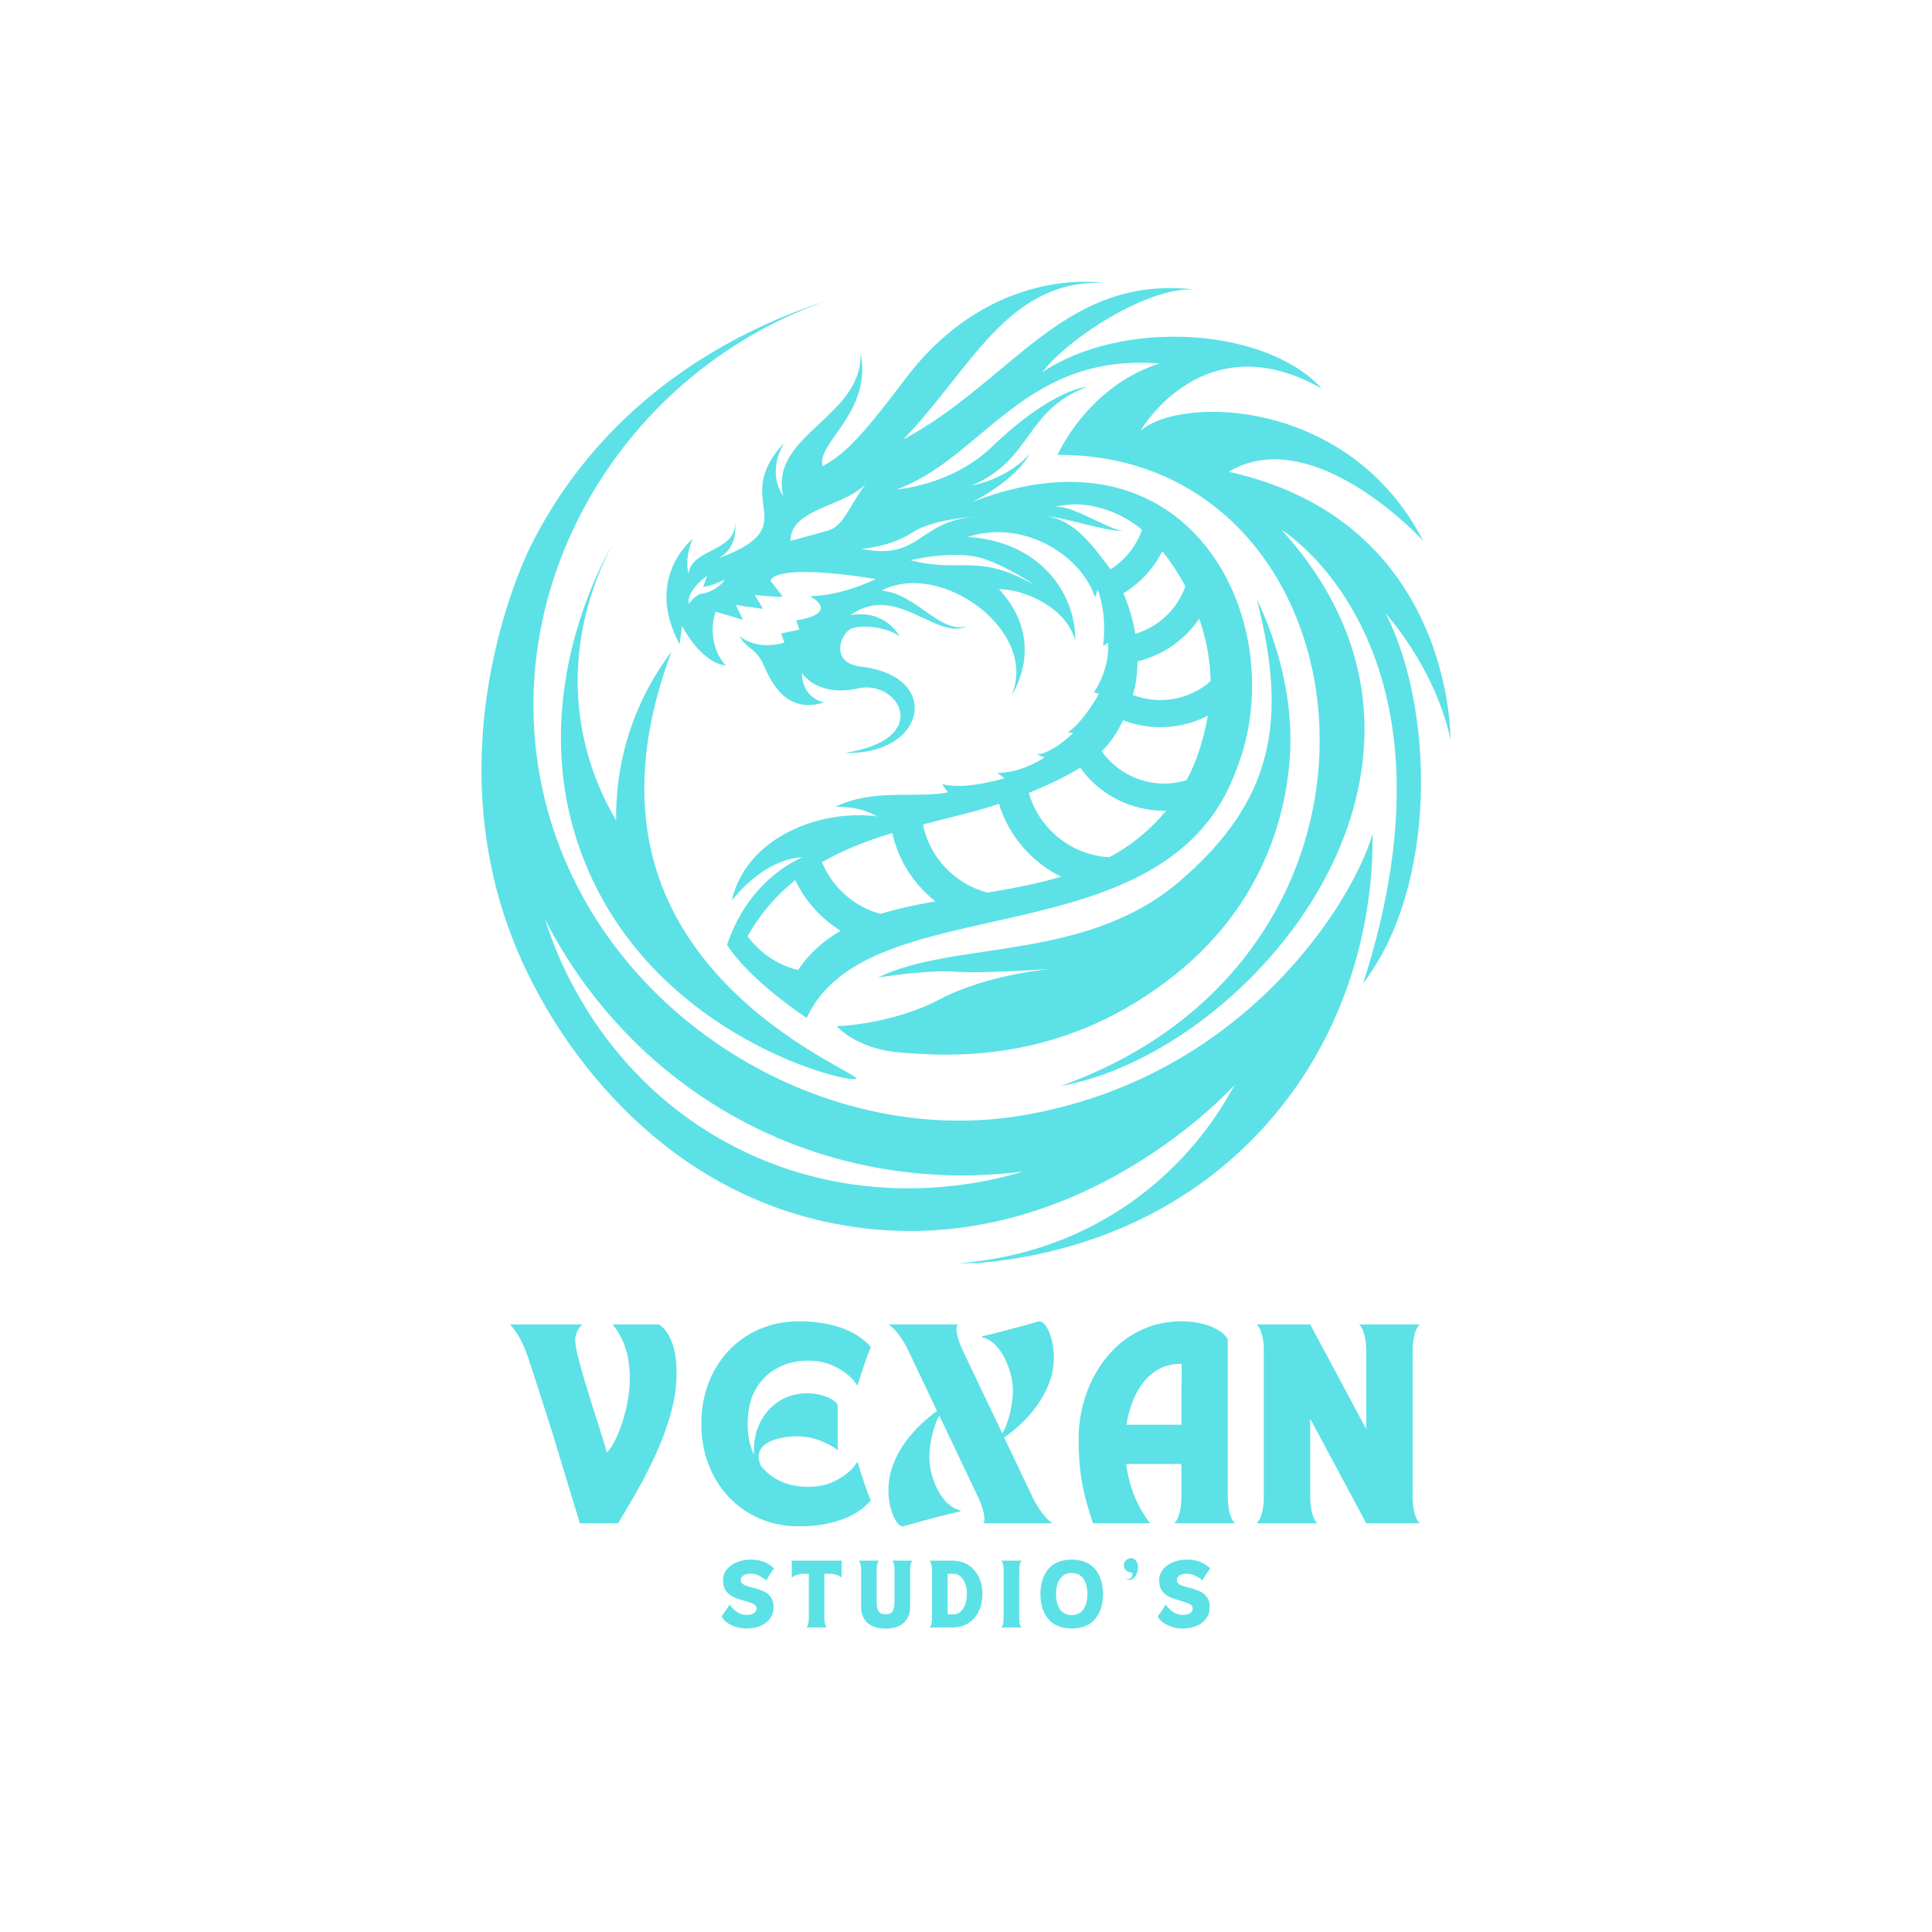 <svg xmlns="http://www.w3.org/2000/svg" xmlns:xlink="http://www.w3.org/1999/xlink" width="500" zoomAndPan="magnify" viewBox="0 0 375 375" height="500" preserveAspectRatio="xMidYMid meet" version="1.0"><defs><g/><clipPath id="4a24d75862"><path d="M 93.434 58 L 267 58 L 267 245.184 L 93.434 245.184 Z M 93.434 58 " clip-rule="nonzero"/></clipPath><clipPath id="0dba3b0016"><path d="M 129 54.684 L 281.684 54.684 L 281.684 211 L 129 211 Z M 129 54.684 " clip-rule="nonzero"/></clipPath></defs><g clip-path="url(#4a24d75862)"><path fill="#5ce1e6" d="M 266.398 161.863 C 262.867 174.477 241.68 209.539 197.789 216.602 C 156.82 223.195 111.469 193.695 104.461 148.75 C 98.402 109.953 122.758 71.363 160.785 58.27 C 143.297 63.883 117.539 76.84 102.945 106.121 C 101.445 109.125 81.59 150.734 104.207 192.387 C 107.59 198.625 125.215 231.09 163.484 237.789 C 206.941 245.402 237.559 212.863 239.66 210.547 C 236.715 216.043 230.496 225.82 218.977 233.754 C 202.602 245.035 185.832 245.496 179.625 245.355 C 184.426 245.609 219.938 246.871 245.465 218.621 C 266.34 195.512 266.52 168.168 266.398 161.863 Z M 141.117 221.812 C 115.293 207.754 107.293 183.309 105.805 178.43 C 109.332 185.434 120.309 204.953 144.145 217.613 C 168.273 230.43 190.891 228.406 198.629 227.367 C 194.098 228.789 168.062 236.488 141.117 221.812 Z M 141.117 221.812 " fill-opacity="1" fill-rule="nonzero"/></g><path fill="#5ce1e6" d="M 130.355 126.469 C 126.469 136.789 122.078 153.379 127.836 170.195 C 137.07 197.18 166.832 208.344 166.176 209.375 C 165.469 210.488 127.781 201.953 113.711 167.84 C 101.102 137.273 116.898 109.09 118.922 105.617 C 116.312 110.492 110.238 123.445 112.703 139.922 C 113.977 148.449 117.102 155.027 119.598 159.262 C 119.531 155.043 119.938 148.602 122.457 141.266 C 124.738 134.621 127.926 129.672 130.359 126.465 Z M 130.355 126.469 " fill-opacity="1" fill-rule="nonzero"/><path fill="#5ce1e6" d="M 174.348 204.254 C 185.289 205.195 206.754 206.27 228.184 189.109 C 243.199 177.082 249.16 161.566 250.297 147.785 C 251.465 133.672 246.387 121.34 243.949 116.336 C 250 139.922 247.188 155.477 228.898 171.117 C 210.613 186.754 185.164 182.496 170.422 189.738 C 170.422 189.738 180.09 188.184 185.348 188.602 C 190.602 189.023 204.098 188.055 204.098 188.055 C 204.098 188.055 191.738 189.043 182.406 193.965 C 173.074 198.883 162.414 199.195 162.414 199.195 C 162.414 199.195 166.191 203.547 174.355 204.25 Z M 174.348 204.254 " fill-opacity="1" fill-rule="nonzero"/><g clip-path="url(#0dba3b0016)"><path fill="#5ce1e6" d="M 238.48 91.57 C 253.652 82.504 273.199 101.629 276.23 104.984 C 261.852 77.078 228.879 76.793 221.332 83.668 C 221.332 83.668 233.523 62.312 256.562 75.43 C 245.801 63.574 218.055 61.758 202.332 72.23 C 207.352 65.594 223.875 54.801 232.852 56.32 C 206.715 52.75 196.832 73.789 175.254 85.352 C 188.238 72.098 195.383 54.215 214.184 54.914 C 214.184 54.914 192.617 51.203 175.762 73.496 C 168.191 83.5 164.41 87.969 159.668 90.48 C 158.324 85.988 169.426 80.086 167.012 68.375 C 167.727 80.863 149.098 84.434 152.051 96.27 C 151.914 96.105 148.68 92.031 152.219 85.938 C 141.309 97.57 156.922 101.895 139.398 108.387 C 143.281 106.246 142.859 102.176 142.496 100.508 C 144.039 107.152 133.789 106.355 133.723 111.414 C 132.699 108.543 134.355 104.789 134.434 104.609 C 134.223 104.773 125.016 112.277 131.914 125.035 C 132.25 122.598 132.375 121.461 132.375 121.461 C 132.375 121.461 135.824 128.48 140.867 129.195 C 136.75 124.488 138.895 118.727 138.895 118.727 L 144.203 120.289 C 144.203 120.289 142.719 117.34 142.926 117.426 C 143.133 117.508 147.953 118.129 148.102 118.18 L 146.504 115.492 C 146.504 115.492 152.012 116.035 151.883 115.785 C 151.758 115.531 149.57 112.762 149.57 112.762 C 149.57 112.762 149.402 109.102 170.004 112.383 C 162.605 115.91 157.18 115.699 157.18 115.699 C 161.23 117.973 159.086 119.793 154.531 120.402 L 155.16 122.199 L 151.598 122.957 L 152.262 124.691 C 152.262 124.691 147.5 126.508 143.512 123.484 C 145.07 126.086 146.711 125.793 148.141 128.906 C 149.57 132.016 152.301 138.699 159.957 136.348 C 155.371 135.172 155.664 130.672 155.664 130.672 C 155.664 130.672 158.652 135.383 166.555 133.613 C 174.461 131.848 181.312 143.492 163.949 146.145 C 179.516 146.641 183 131.641 167.648 129.453 C 160.586 128.945 163.277 122.602 165.418 121.93 C 167.562 121.254 172.23 121.719 174.629 123.527 C 174.629 123.527 171.895 118.184 165.039 119.406 C 174.039 112.988 181.824 124.539 187.781 121.512 C 182.496 123.207 178.02 115.281 171.117 114.633 C 182.57 108.602 201.77 122.52 196.316 135.004 C 196.891 134.145 203.102 124.32 193.883 114.316 C 199.621 114.566 206.938 118.164 208.703 124.281 C 208.828 115.074 201.699 105.047 187.828 104.227 C 198.863 100.633 210.027 108.012 212.547 115.957 L 213.051 114.484 C 213.051 114.484 214.941 118.648 214.102 125.414 L 215.07 124.746 C 215.07 124.746 215.617 129.41 212.336 134.371 L 213.305 134.668 C 213.305 134.668 210.215 140.297 207.25 142.129 L 208.281 142.297 C 208.281 142.297 204.391 146.184 201.32 146.438 L 202.711 147.027 C 202.711 147.027 198.297 150.094 193.586 150.008 L 194.977 151.059 C 194.977 151.059 186.988 153.5 182.824 152.152 L 184.004 153.793 C 177.98 155.023 169.527 152.965 162.141 156.609 C 162.141 156.609 166.766 156.324 170.215 158.465 C 159.113 156.988 144.734 162.621 142.043 174.812 C 148.941 166.152 155.75 166.406 155.75 166.406 C 155.75 166.406 145.527 170.223 141.117 183.391 C 145.66 190.453 156.59 197.598 156.59 197.598 C 168.402 171.48 226.5 187.008 240 149.336 C 250.93 121.93 231.93 80.727 188.879 97.375 C 197.652 92.738 199.746 88.289 199.809 88.148 C 199.699 88.289 196.094 92.711 188.52 94.266 C 200.5 89.219 198.801 79.695 210.973 75.094 C 210.973 75.094 204.348 75.383 192.492 86.762 C 184.676 94.266 173.957 95.02 173.957 95.02 C 190.68 89.031 198.652 68.445 225.031 70.555 C 210.973 75.094 205.273 88.297 205.273 88.297 C 266.41 87.961 279.266 184.559 205.871 210.797 C 242.617 204.227 290.266 148.488 248.746 102.844 C 249.191 103.113 285.586 125.688 264.582 190.875 C 279.016 171.957 278.512 137.902 268.926 118.984 C 279.773 131.848 281.539 143.703 281.539 143.703 C 281.539 143.703 282.293 101.242 238.484 91.57 Z M 136.324 115.219 C 134.895 115.387 133.719 117.219 133.719 117.219 C 133.172 114.59 137.207 111.797 137.207 111.797 L 136.516 113.855 C 136.516 113.855 137.398 114.023 140.699 112.531 C 139.688 113.938 137.754 115.051 136.324 115.219 Z M 154.895 188.281 C 150.945 187.309 147.477 184.961 145.098 181.723 C 147.457 177.555 150.582 173.809 154.359 170.852 C 156.312 174.938 159.406 178.324 163.18 180.664 C 159.961 182.52 157.121 184.965 154.895 188.281 Z M 170.887 177.395 C 165.801 175.984 161.574 172.277 159.539 167.348 C 163.812 164.887 168.445 163.133 173.195 161.691 C 174.402 167.086 177.441 171.703 181.57 174.953 C 177.949 175.586 174.328 176.324 170.887 177.395 Z M 191.668 173.258 C 185.453 171.621 180.469 166.57 179.137 160.027 C 184.121 158.703 189.043 157.652 193.902 156.031 C 195.824 162.305 200.273 167.359 205.957 170.164 C 201.281 171.574 196.488 172.449 191.668 173.258 Z M 215.301 166.395 C 207.996 165.98 201.695 160.941 199.688 153.906 C 203.309 152.41 206.48 150.953 209.672 149.023 C 213.602 154.5 219.918 157.477 226.348 157.355 C 223.305 161.055 219.531 164.156 215.301 166.395 Z M 232.84 145.426 C 232.195 147.508 231.344 149.52 230.316 151.434 C 224.277 153.305 217.559 151.105 213.848 145.801 C 215.59 144.125 216.941 142.016 217.992 139.805 C 223.332 141.867 229.352 141.539 234.438 138.914 C 234.062 141.109 233.516 143.281 232.84 145.422 Z M 232.77 120.082 C 234.168 124.191 234.898 128.066 234.984 132.215 C 230.789 135.906 224.922 136.844 219.875 134.887 C 220.551 132.781 220.75 130.598 220.789 128.371 C 225.688 127.203 229.965 124.215 232.77 120.082 Z M 225.602 106.984 C 227.309 109.09 228.809 111.406 230.078 113.832 C 228.48 118.305 224.82 121.703 220.367 123.027 C 219.922 120.336 219.137 117.676 218.047 115.16 C 221.293 113.199 223.906 110.352 225.602 106.988 Z M 221.652 102.844 C 220.547 106.008 218.395 108.711 215.566 110.496 C 212.355 106.312 208.684 100.855 203.027 100.215 C 206.711 100.395 214.371 103.133 218.047 103.059 C 214.707 102.715 207.645 97.594 204.465 98.484 C 211.973 96.375 219.082 100.523 221.652 102.84 Z M 160.508 103.051 C 157.27 103.934 153.441 104.984 153.441 104.984 C 153.43 98.738 163.594 98.43 167.988 94.012 C 164.289 99.102 163.742 102.168 160.508 103.051 Z M 190.859 108.434 C 196.012 110.18 200.582 113.414 200.891 113.637 C 189.633 107.141 186.777 111.355 176.688 108.727 C 176.688 108.727 185.52 106.625 190.859 108.434 Z M 177.109 103.344 C 180.973 100.781 188.918 100.277 190.121 100.203 C 177.902 100.918 179.078 108.898 167.188 106.539 C 167.188 106.539 172.867 106.16 177.109 103.344 Z M 177.109 103.344 " fill-opacity="1" fill-rule="nonzero"/></g><g fill="#5ce1e6" fill-opacity="1"><g transform="translate(98.602, 295.668)"><g><path d="M 5.516 -27.234 C 5.016 -28.785 4.539 -30.238 4.094 -31.594 C 3.656 -32.957 3.148 -34.219 2.578 -35.375 C 2.004 -36.539 1.281 -37.613 0.406 -38.594 L 14.406 -38.594 C 13.945 -38.164 13.602 -37.676 13.375 -37.125 C 13.156 -36.582 13.047 -36.047 13.047 -35.516 C 13.047 -34.879 13.195 -33.93 13.5 -32.672 C 13.801 -31.422 14.191 -29.984 14.672 -28.359 C 15.16 -26.734 15.676 -25.039 16.219 -23.281 C 16.77 -21.52 17.312 -19.812 17.844 -18.156 C 18.375 -16.508 18.828 -15.031 19.203 -13.719 C 19.816 -14.383 20.391 -15.27 20.922 -16.375 C 21.453 -17.488 21.922 -18.711 22.328 -20.047 C 22.742 -21.379 23.066 -22.738 23.297 -24.125 C 23.523 -25.508 23.641 -26.801 23.641 -28 C 23.641 -29.863 23.473 -31.461 23.141 -32.797 C 22.805 -34.129 22.41 -35.223 21.953 -36.078 C 21.504 -36.93 21.113 -37.562 20.781 -37.969 C 20.445 -38.383 20.281 -38.594 20.281 -38.594 L 29.312 -38.594 C 29.312 -38.594 29.484 -38.457 29.828 -38.188 C 30.18 -37.926 30.578 -37.457 31.016 -36.781 C 31.461 -36.102 31.859 -35.145 32.203 -33.906 C 32.547 -32.664 32.719 -31.082 32.719 -29.156 C 32.719 -26.57 32.344 -23.953 31.594 -21.297 C 30.852 -18.641 29.898 -16.039 28.734 -13.5 C 27.578 -10.957 26.344 -8.535 25.031 -6.234 C 23.727 -3.941 22.504 -1.863 21.359 0 L 13.953 0 C 13.285 -2.133 12.688 -4.094 12.156 -5.875 C 11.625 -7.664 11.109 -9.375 10.609 -11 C 10.117 -12.625 9.617 -14.266 9.109 -15.922 C 8.609 -17.578 8.062 -19.32 7.469 -21.156 C 6.883 -23 6.234 -25.023 5.516 -27.234 Z M 5.516 -27.234 "/></g></g></g><g fill="#5ce1e6" fill-opacity="1"><g transform="translate(134.718, 295.668)"><g><path d="M 20.516 0.594 C 17.609 0.594 14.984 0.078 12.641 -0.953 C 10.297 -1.992 8.281 -3.426 6.594 -5.25 C 4.914 -7.082 3.629 -9.195 2.734 -11.594 C 1.848 -14 1.406 -16.57 1.406 -19.312 C 1.406 -22.062 1.848 -24.633 2.734 -27.031 C 3.629 -29.438 4.914 -31.551 6.594 -33.375 C 8.281 -35.207 10.297 -36.633 12.641 -37.656 C 14.984 -38.688 17.609 -39.203 20.516 -39.203 C 23.367 -39.203 25.992 -38.801 28.391 -38 C 30.797 -37.195 32.77 -35.941 34.312 -34.234 C 33.969 -33.41 33.641 -32.555 33.328 -31.672 C 33.023 -30.797 32.754 -29.984 32.516 -29.234 C 32.273 -28.492 32.082 -27.891 31.938 -27.422 C 31.789 -26.953 31.719 -26.719 31.719 -26.719 C 31.719 -26.719 31.535 -26.961 31.172 -27.453 C 30.816 -27.953 30.242 -28.516 29.453 -29.141 C 28.672 -29.766 27.664 -30.32 26.438 -30.812 C 25.207 -31.312 23.727 -31.562 22 -31.562 C 19.945 -31.562 18.039 -31.109 16.281 -30.203 C 14.52 -29.297 13.098 -27.938 12.016 -26.125 C 10.941 -24.312 10.406 -22.031 10.406 -19.281 C 10.406 -18.102 10.508 -17.016 10.719 -16.016 C 10.938 -15.016 11.242 -14.102 11.641 -13.281 C 11.504 -15.52 11.863 -17.539 12.719 -19.344 C 13.57 -21.145 14.805 -22.578 16.422 -23.641 C 18.035 -24.703 19.895 -25.234 22 -25.234 C 22.82 -25.234 23.641 -25.133 24.453 -24.938 C 25.273 -24.738 26 -24.461 26.625 -24.109 C 27.25 -23.766 27.664 -23.395 27.875 -23 L 27.875 -14.156 C 27.082 -14.852 25.961 -15.477 24.516 -16.031 C 23.078 -16.594 21.57 -16.875 20 -16.875 C 18.395 -16.875 16.953 -16.664 15.672 -16.25 C 14.398 -15.844 13.488 -15.219 12.938 -14.375 C 12.395 -13.539 12.398 -12.469 12.953 -11.156 C 14.047 -9.801 15.379 -8.781 16.953 -8.094 C 18.523 -7.414 20.207 -7.078 22 -7.078 C 23.727 -7.078 25.207 -7.32 26.438 -7.812 C 27.664 -8.312 28.672 -8.875 29.453 -9.5 C 30.242 -10.125 30.816 -10.68 31.172 -11.172 C 31.535 -11.672 31.719 -11.922 31.719 -11.922 C 31.719 -11.922 31.789 -11.688 31.938 -11.219 C 32.082 -10.75 32.273 -10.141 32.516 -9.391 C 32.754 -8.648 33.023 -7.836 33.328 -6.953 C 33.641 -6.078 33.969 -5.227 34.312 -4.406 C 32.77 -2.695 30.797 -1.438 28.391 -0.625 C 25.992 0.188 23.367 0.594 20.516 0.594 Z M 20.516 0.594 "/></g></g></g><g fill="#5ce1e6" fill-opacity="1"><g transform="translate(172.035, 295.668)"><g><path d="M 0.406 -6.359 C 0.406 -8.117 0.707 -9.789 1.312 -11.375 C 1.926 -12.969 2.711 -14.422 3.672 -15.734 C 4.641 -17.055 5.672 -18.227 6.766 -19.25 C 7.859 -20.281 8.883 -21.129 9.844 -21.797 L 4.234 -33.594 C 3.754 -34.613 3.16 -35.602 2.453 -36.562 C 1.754 -37.52 1.07 -38.195 0.406 -38.594 L 13.875 -38.594 C 13.582 -38.195 13.539 -37.523 13.75 -36.578 C 13.969 -35.629 14.316 -34.648 14.797 -33.641 C 16.078 -30.922 17.367 -28.203 18.672 -25.484 C 19.984 -22.766 21.266 -20.082 22.516 -17.438 C 22.922 -18.102 23.273 -18.914 23.578 -19.875 C 23.891 -20.832 24.129 -21.836 24.297 -22.891 C 24.473 -23.953 24.562 -24.938 24.562 -25.844 C 24.562 -26.906 24.406 -28.004 24.094 -29.141 C 23.789 -30.273 23.363 -31.344 22.812 -32.344 C 22.27 -33.344 21.641 -34.176 20.922 -34.844 C 20.203 -35.508 19.414 -35.922 18.562 -36.078 L 18.562 -36.281 C 19.727 -36.551 20.992 -36.863 22.359 -37.219 C 23.723 -37.582 25.051 -37.938 26.344 -38.281 C 27.633 -38.625 28.734 -38.93 29.641 -39.203 C 30.172 -39.203 30.656 -38.844 31.094 -38.125 C 31.539 -37.406 31.891 -36.508 32.141 -35.438 C 32.391 -34.375 32.516 -33.305 32.516 -32.234 C 32.516 -30.453 32.203 -28.758 31.578 -27.156 C 30.953 -25.562 30.145 -24.086 29.156 -22.734 C 28.176 -21.391 27.125 -20.203 26 -19.172 C 24.875 -18.148 23.832 -17.305 22.875 -16.641 C 23.332 -15.68 24 -14.281 24.875 -12.438 C 25.758 -10.602 26.945 -8.109 28.438 -4.953 C 28.914 -3.973 29.508 -3 30.219 -2.031 C 30.926 -1.07 31.613 -0.395 32.281 0 L 18.844 0 C 19.102 -0.395 19.117 -1.078 18.891 -2.047 C 18.672 -3.023 18.32 -4.008 17.844 -5 L 10.281 -20.922 C 9.906 -20.254 9.57 -19.445 9.281 -18.5 C 8.988 -17.551 8.758 -16.578 8.594 -15.578 C 8.438 -14.578 8.359 -13.641 8.359 -12.766 C 8.359 -11.691 8.508 -10.586 8.812 -9.453 C 9.125 -8.328 9.551 -7.266 10.094 -6.266 C 10.645 -5.266 11.285 -4.43 12.016 -3.766 C 12.754 -3.098 13.535 -2.68 14.359 -2.516 L 14.359 -2.312 C 13.211 -2.051 11.953 -1.742 10.578 -1.391 C 9.203 -1.047 7.867 -0.691 6.578 -0.328 C 5.285 0.023 4.188 0.332 3.281 0.594 C 2.77 0.594 2.297 0.234 1.859 -0.484 C 1.422 -1.203 1.066 -2.094 0.797 -3.156 C 0.535 -4.227 0.406 -5.297 0.406 -6.359 Z M 0.406 -6.359 "/></g></g></g><g fill="#5ce1e6" fill-opacity="1"><g transform="translate(207.952, 295.668)"><g><path d="M 4.203 0 C 3.555 -1.895 3.023 -3.676 2.609 -5.344 C 2.203 -7.008 1.898 -8.723 1.703 -10.484 C 1.504 -12.242 1.406 -14.203 1.406 -16.359 C 1.406 -18.547 1.68 -20.738 2.234 -22.938 C 2.797 -25.133 3.629 -27.207 4.734 -29.156 C 5.848 -31.102 7.207 -32.828 8.812 -34.328 C 10.426 -35.836 12.301 -37.023 14.438 -37.891 C 16.57 -38.766 18.93 -39.203 21.516 -39.203 C 22.773 -39.203 24.004 -39.062 25.203 -38.781 C 26.398 -38.5 27.461 -38.094 28.391 -37.562 C 29.328 -37.031 29.984 -36.406 30.359 -35.688 L 30.359 -5 C 30.359 -4.008 30.477 -3.023 30.719 -2.047 C 30.957 -1.078 31.305 -0.395 31.766 0 L 19.953 0 C 20.41 -0.395 20.758 -1.07 21 -2.031 C 21.238 -3 21.359 -3.973 21.359 -4.953 L 21.359 -11.516 L 10.641 -11.516 C 10.93 -9.254 11.461 -7.18 12.234 -5.297 C 13.016 -3.422 14.031 -1.656 15.281 0 Z M 10.688 -19.125 L 21.359 -19.125 L 21.406 -30.953 C 19.645 -30.953 18.133 -30.594 16.875 -29.875 C 15.625 -29.156 14.57 -28.203 13.719 -27.016 C 12.863 -25.828 12.195 -24.547 11.719 -23.172 C 11.238 -21.805 10.895 -20.457 10.688 -19.125 Z M 10.688 -19.125 "/></g></g></g><g fill="#5ce1e6" fill-opacity="1"><g transform="translate(243.108, 295.668)"><g><path d="M 0.797 -38.594 L 11.203 -38.594 L 22.078 -18.281 L 22.078 -33.594 C 22.078 -34.613 21.957 -35.602 21.719 -36.562 C 21.477 -37.52 21.133 -38.195 20.688 -38.594 L 32.484 -38.594 C 32.023 -38.195 31.676 -37.523 31.438 -36.578 C 31.195 -35.629 31.078 -34.648 31.078 -33.641 L 31.078 -4.953 C 31.078 -3.973 31.195 -3 31.438 -2.031 C 31.676 -1.07 32.023 -0.395 32.484 0 L 22.078 0 L 11.203 -20.312 L 11.203 -5 C 11.203 -4.008 11.32 -3.023 11.562 -2.047 C 11.801 -1.078 12.145 -0.395 12.594 0 L 0.797 0 C 1.254 -0.395 1.602 -1.07 1.844 -2.031 C 2.082 -3 2.203 -3.973 2.203 -4.953 L 2.203 -33.641 C 2.203 -34.648 2.082 -35.629 1.844 -36.578 C 1.602 -37.523 1.254 -38.195 0.797 -38.594 Z M 0.797 -38.594 "/></g></g></g><g fill="#5ce1e6" fill-opacity="1"><g transform="translate(139.802, 315.889)"><g><path d="M 0.266 -2.203 C 0.555 -2.555 0.832 -2.926 1.094 -3.312 C 1.363 -3.695 1.598 -4.082 1.797 -4.469 C 2.035 -4.102 2.328 -3.766 2.672 -3.453 C 3.016 -3.141 3.395 -2.891 3.812 -2.703 C 4.227 -2.523 4.664 -2.438 5.125 -2.438 C 5.445 -2.438 5.754 -2.477 6.047 -2.562 C 6.336 -2.645 6.578 -2.781 6.766 -2.969 C 6.953 -3.156 7.047 -3.398 7.047 -3.703 C 7.047 -3.984 6.926 -4.211 6.688 -4.391 C 6.445 -4.566 6.133 -4.719 5.75 -4.844 C 5.363 -4.977 4.941 -5.109 4.484 -5.234 C 4.023 -5.359 3.562 -5.508 3.094 -5.688 C 2.625 -5.863 2.195 -6.094 1.812 -6.375 C 1.426 -6.664 1.113 -7.035 0.875 -7.484 C 0.645 -7.93 0.531 -8.484 0.531 -9.141 C 0.531 -9.773 0.676 -10.336 0.969 -10.828 C 1.27 -11.328 1.672 -11.75 2.172 -12.094 C 2.68 -12.445 3.25 -12.711 3.875 -12.891 C 4.508 -13.078 5.156 -13.172 5.812 -13.172 C 6.676 -13.172 7.398 -13.078 7.984 -12.891 C 8.578 -12.711 9.066 -12.492 9.453 -12.234 C 9.836 -11.973 10.164 -11.723 10.438 -11.484 C 10.219 -11.141 9.969 -10.77 9.688 -10.375 C 9.414 -9.988 9.164 -9.57 8.938 -9.125 C 8.551 -9.469 8.098 -9.77 7.578 -10.031 C 7.055 -10.301 6.492 -10.438 5.891 -10.438 C 5.598 -10.438 5.301 -10.395 5 -10.312 C 4.707 -10.238 4.461 -10.109 4.266 -9.922 C 4.066 -9.742 3.969 -9.508 3.969 -9.219 C 3.969 -8.914 4.082 -8.672 4.312 -8.484 C 4.539 -8.297 4.844 -8.145 5.219 -8.031 C 5.602 -7.914 6.02 -7.801 6.469 -7.688 C 6.926 -7.57 7.379 -7.43 7.828 -7.266 C 8.285 -7.109 8.703 -6.895 9.078 -6.625 C 9.461 -6.352 9.77 -6.004 10 -5.578 C 10.227 -5.148 10.344 -4.613 10.344 -3.969 C 10.344 -3.082 10.109 -2.328 9.641 -1.703 C 9.18 -1.086 8.551 -0.613 7.75 -0.281 C 6.945 0.039 6.047 0.203 5.047 0.203 C 4.473 0.203 3.922 0.133 3.391 0 C 2.859 -0.145 2.375 -0.332 1.938 -0.562 C 1.5 -0.789 1.133 -1.051 0.844 -1.344 C 0.551 -1.633 0.359 -1.922 0.266 -2.203 Z M 0.266 -2.203 "/></g></g></g><g fill="#5ce1e6" fill-opacity="1"><g transform="translate(153.416, 315.889)"><g><path d="M 0.266 -12.969 L 9.938 -12.969 L 9.938 -9.656 C 9.727 -9.863 9.484 -10.02 9.203 -10.125 C 8.922 -10.238 8.641 -10.316 8.359 -10.359 C 8.078 -10.398 7.828 -10.422 7.609 -10.422 L 6.594 -10.422 L 6.594 -1.672 C 6.594 -1.336 6.633 -1.008 6.719 -0.688 C 6.801 -0.363 6.914 -0.133 7.062 0 L 3.109 0 C 3.254 -0.133 3.367 -0.363 3.453 -0.688 C 3.535 -1.02 3.578 -1.352 3.578 -1.688 L 3.578 -10.422 L 2.609 -10.422 C 2.391 -10.422 2.141 -10.398 1.859 -10.359 C 1.578 -10.316 1.297 -10.238 1.016 -10.125 C 0.742 -10.02 0.492 -9.863 0.266 -9.656 Z M 0.266 -12.969 "/></g></g></g><g fill="#5ce1e6" fill-opacity="1"><g transform="translate(166.532, 315.889)"><g><path d="M 0.141 -12.969 L 4.094 -12.969 C 3.945 -12.832 3.832 -12.602 3.75 -12.281 C 3.664 -11.957 3.625 -11.625 3.625 -11.281 L 3.625 -5.141 C 3.625 -4.66 3.656 -4.223 3.719 -3.828 C 3.789 -3.441 3.945 -3.133 4.188 -2.906 C 4.438 -2.676 4.828 -2.562 5.359 -2.562 C 5.898 -2.562 6.289 -2.676 6.531 -2.906 C 6.77 -3.133 6.922 -3.441 6.984 -3.828 C 7.055 -4.223 7.094 -4.66 7.094 -5.141 L 7.094 -11.281 C 7.094 -11.625 7.051 -11.957 6.969 -12.281 C 6.895 -12.602 6.781 -12.832 6.625 -12.969 L 10.594 -12.969 C 10.438 -12.832 10.316 -12.602 10.234 -12.281 C 10.16 -11.969 10.125 -11.641 10.125 -11.297 L 10.125 -4.125 C 10.125 -3.344 10.008 -2.691 9.781 -2.172 C 9.551 -1.648 9.254 -1.227 8.891 -0.906 C 8.535 -0.594 8.156 -0.352 7.75 -0.188 C 7.344 -0.031 6.957 0.07 6.594 0.125 C 6.238 0.188 5.945 0.219 5.719 0.219 C 5.488 0.219 5.375 0.219 5.375 0.219 C 5.375 0.219 5.254 0.219 5.016 0.219 C 4.785 0.219 4.488 0.188 4.125 0.125 C 3.77 0.07 3.391 -0.031 2.984 -0.188 C 2.578 -0.352 2.191 -0.594 1.828 -0.906 C 1.473 -1.227 1.18 -1.648 0.953 -2.172 C 0.723 -2.691 0.609 -3.344 0.609 -4.125 L 0.609 -11.297 C 0.609 -11.641 0.566 -11.969 0.484 -12.281 C 0.398 -12.602 0.285 -12.832 0.141 -12.969 Z M 0.141 -12.969 "/></g></g></g><g fill="#5ce1e6" fill-opacity="1"><g transform="translate(180.16, 315.889)"><g><path d="M 0.266 0 C 0.422 -0.133 0.535 -0.363 0.609 -0.688 C 0.691 -1.02 0.734 -1.352 0.734 -1.688 L 0.734 -11.281 C 0.734 -11.625 0.691 -11.957 0.609 -12.281 C 0.535 -12.602 0.422 -12.832 0.266 -12.969 L 4.688 -12.969 C 5.613 -12.969 6.438 -12.801 7.156 -12.469 C 7.875 -12.145 8.484 -11.688 8.984 -11.094 C 9.492 -10.508 9.879 -9.82 10.141 -9.031 C 10.398 -8.25 10.531 -7.398 10.531 -6.484 C 10.531 -5.566 10.398 -4.711 10.141 -3.922 C 9.879 -3.129 9.492 -2.441 8.984 -1.859 C 8.484 -1.273 7.875 -0.816 7.156 -0.484 C 6.438 -0.16 5.613 0 4.688 0 Z M 3.766 -2.547 L 4.969 -2.547 C 5.426 -2.547 5.848 -2.703 6.234 -3.016 C 6.617 -3.336 6.926 -3.789 7.156 -4.375 C 7.395 -4.969 7.516 -5.672 7.516 -6.484 C 7.516 -7.297 7.395 -7.992 7.156 -8.578 C 6.926 -9.16 6.617 -9.613 6.234 -9.938 C 5.848 -10.258 5.426 -10.422 4.969 -10.422 L 3.766 -10.422 Z M 3.766 -2.547 "/></g></g></g><g fill="#5ce1e6" fill-opacity="1"><g transform="translate(194.07, 315.889)"><g><path d="M 0.266 0 C 0.422 -0.133 0.535 -0.363 0.609 -0.688 C 0.691 -1.02 0.734 -1.352 0.734 -1.688 L 0.734 -11.281 C 0.734 -11.625 0.691 -11.957 0.609 -12.281 C 0.535 -12.602 0.422 -12.832 0.266 -12.969 L 4.234 -12.969 C 4.078 -12.832 3.957 -12.602 3.875 -12.281 C 3.801 -11.969 3.766 -11.641 3.766 -11.297 L 3.766 -1.672 C 3.766 -1.336 3.801 -1.008 3.875 -0.688 C 3.957 -0.363 4.078 -0.133 4.234 0 Z M 0.266 0 "/></g></g></g><g fill="#5ce1e6" fill-opacity="1"><g transform="translate(201.475, 315.889)"><g><path d="M 0.469 -6.484 C 0.469 -7.398 0.586 -8.266 0.828 -9.078 C 1.066 -9.891 1.426 -10.602 1.906 -11.219 C 2.395 -11.832 3.023 -12.312 3.797 -12.656 C 4.566 -13 5.484 -13.172 6.547 -13.172 C 7.609 -13.172 8.52 -13 9.281 -12.656 C 10.051 -12.312 10.68 -11.832 11.172 -11.219 C 11.66 -10.602 12.023 -9.891 12.266 -9.078 C 12.504 -8.266 12.625 -7.398 12.625 -6.484 C 12.625 -5.555 12.504 -4.688 12.266 -3.875 C 12.023 -3.07 11.66 -2.363 11.172 -1.75 C 10.68 -1.133 10.051 -0.656 9.281 -0.312 C 8.52 0.031 7.609 0.203 6.547 0.203 C 5.484 0.203 4.566 0.031 3.797 -0.312 C 3.023 -0.656 2.395 -1.133 1.906 -1.75 C 1.426 -2.363 1.066 -3.07 0.828 -3.875 C 0.586 -4.688 0.469 -5.555 0.469 -6.484 Z M 3.5 -6.484 C 3.5 -5.742 3.602 -5.062 3.812 -4.438 C 4.02 -3.812 4.348 -3.316 4.797 -2.953 C 5.242 -2.586 5.82 -2.406 6.531 -2.406 C 7.25 -2.406 7.832 -2.586 8.281 -2.953 C 8.738 -3.316 9.07 -3.812 9.281 -4.438 C 9.488 -5.062 9.594 -5.742 9.594 -6.484 C 9.594 -7.242 9.488 -7.93 9.281 -8.547 C 9.07 -9.16 8.738 -9.648 8.281 -10.016 C 7.832 -10.391 7.25 -10.578 6.531 -10.578 C 5.82 -10.578 5.242 -10.391 4.797 -10.016 C 4.348 -9.648 4.02 -9.16 3.812 -8.547 C 3.602 -7.93 3.5 -7.242 3.5 -6.484 Z M 3.5 -6.484 "/></g></g></g><g fill="#5ce1e6" fill-opacity="1"><g transform="translate(217.468, 315.889)"><g><path d="M 2.047 -10.703 C 1.672 -10.703 1.348 -10.832 1.078 -11.094 C 0.805 -11.363 0.672 -11.688 0.672 -12.062 C 0.672 -12.438 0.805 -12.758 1.078 -13.031 C 1.348 -13.301 1.672 -13.438 2.047 -13.438 C 2.359 -13.438 2.613 -13.352 2.812 -13.188 C 3.02 -13.02 3.172 -12.801 3.266 -12.531 C 3.359 -12.258 3.406 -11.969 3.406 -11.656 C 3.406 -11.27 3.336 -10.891 3.203 -10.516 C 3.066 -10.141 2.863 -9.832 2.594 -9.594 C 2.32 -9.352 1.988 -9.234 1.594 -9.234 C 1.477 -9.234 1.367 -9.254 1.266 -9.297 C 1.16 -9.336 1.086 -9.391 1.047 -9.453 L 1.078 -9.484 C 1.16 -9.422 1.281 -9.391 1.438 -9.391 C 1.539 -9.391 1.664 -9.422 1.812 -9.484 C 1.957 -9.547 2.082 -9.641 2.188 -9.766 C 2.289 -9.898 2.344 -10.066 2.344 -10.266 C 2.344 -10.367 2.312 -10.461 2.25 -10.547 C 2.195 -10.629 2.129 -10.68 2.047 -10.703 Z M 2.047 -10.703 "/></g></g></g><g fill="#5ce1e6" fill-opacity="1"><g transform="translate(224.457, 315.889)"><g><path d="M 0.266 -2.203 C 0.555 -2.555 0.832 -2.926 1.094 -3.312 C 1.363 -3.695 1.598 -4.082 1.797 -4.469 C 2.035 -4.102 2.328 -3.766 2.672 -3.453 C 3.016 -3.141 3.395 -2.891 3.812 -2.703 C 4.227 -2.523 4.664 -2.438 5.125 -2.438 C 5.445 -2.438 5.754 -2.477 6.047 -2.562 C 6.336 -2.645 6.578 -2.781 6.766 -2.969 C 6.953 -3.156 7.047 -3.398 7.047 -3.703 C 7.047 -3.984 6.926 -4.211 6.688 -4.391 C 6.445 -4.566 6.133 -4.719 5.75 -4.844 C 5.363 -4.977 4.941 -5.109 4.484 -5.234 C 4.023 -5.359 3.562 -5.508 3.094 -5.688 C 2.625 -5.863 2.195 -6.094 1.812 -6.375 C 1.426 -6.664 1.113 -7.035 0.875 -7.484 C 0.645 -7.93 0.531 -8.484 0.531 -9.141 C 0.531 -9.773 0.676 -10.336 0.969 -10.828 C 1.27 -11.328 1.672 -11.75 2.172 -12.094 C 2.68 -12.445 3.25 -12.711 3.875 -12.891 C 4.508 -13.078 5.156 -13.172 5.812 -13.172 C 6.676 -13.172 7.398 -13.078 7.984 -12.891 C 8.578 -12.711 9.066 -12.492 9.453 -12.234 C 9.836 -11.973 10.164 -11.723 10.438 -11.484 C 10.219 -11.141 9.969 -10.77 9.688 -10.375 C 9.414 -9.988 9.164 -9.57 8.938 -9.125 C 8.551 -9.469 8.098 -9.77 7.578 -10.031 C 7.055 -10.301 6.492 -10.438 5.891 -10.438 C 5.598 -10.438 5.301 -10.395 5 -10.312 C 4.707 -10.238 4.461 -10.109 4.266 -9.922 C 4.066 -9.742 3.969 -9.508 3.969 -9.219 C 3.969 -8.914 4.082 -8.672 4.312 -8.484 C 4.539 -8.297 4.844 -8.145 5.219 -8.031 C 5.602 -7.914 6.02 -7.801 6.469 -7.688 C 6.926 -7.57 7.379 -7.43 7.828 -7.266 C 8.285 -7.109 8.703 -6.895 9.078 -6.625 C 9.461 -6.352 9.77 -6.004 10 -5.578 C 10.227 -5.148 10.344 -4.613 10.344 -3.969 C 10.344 -3.082 10.109 -2.328 9.641 -1.703 C 9.18 -1.086 8.551 -0.613 7.75 -0.281 C 6.945 0.039 6.047 0.203 5.047 0.203 C 4.473 0.203 3.922 0.133 3.391 0 C 2.859 -0.145 2.375 -0.332 1.938 -0.562 C 1.5 -0.789 1.133 -1.051 0.844 -1.344 C 0.551 -1.633 0.359 -1.922 0.266 -2.203 Z M 0.266 -2.203 "/></g></g></g></svg>